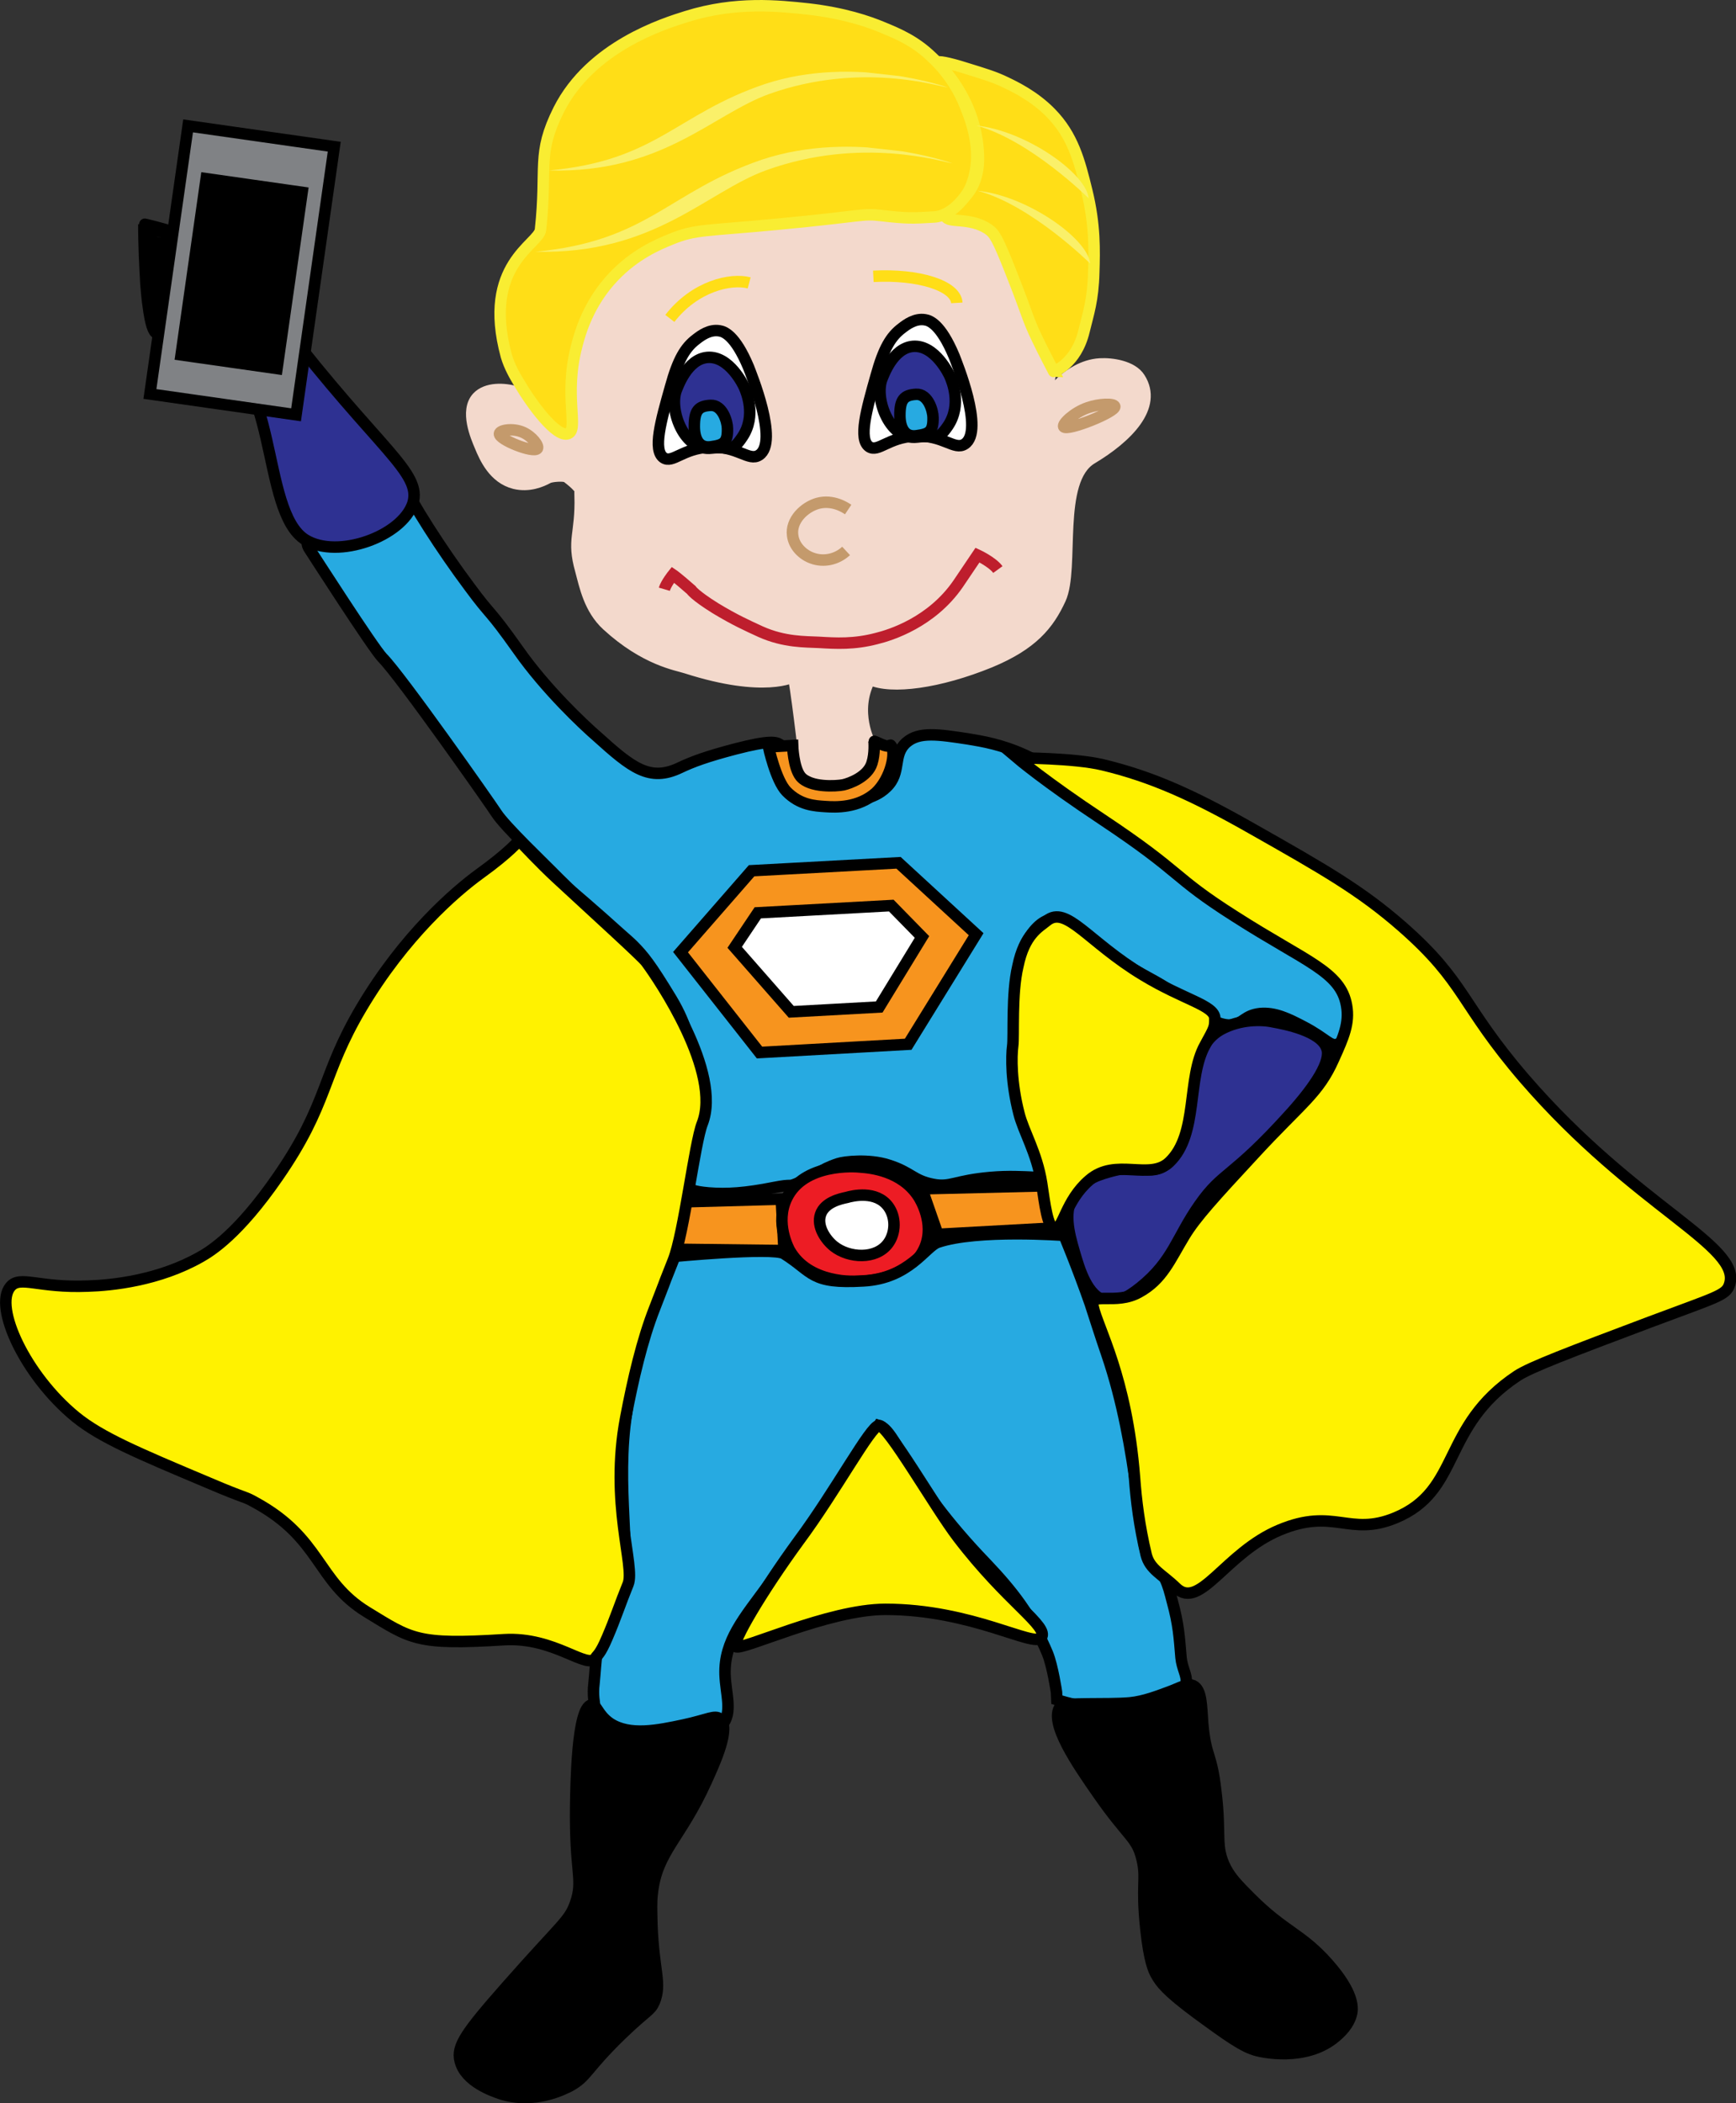 <?xml version="1.0" encoding="utf-8"?>
<!-- Generator: Adobe Illustrator 18.1.0, SVG Export Plug-In . SVG Version: 6.00 Build 0)  -->
<!DOCTYPE svg PUBLIC "-//W3C//DTD SVG 1.1//EN" "http://www.w3.org/Graphics/SVG/1.1/DTD/svg11.dtd">
<svg version="1.1" id="Layer_1" xmlns="http://www.w3.org/2000/svg" xmlns:xlink="http://www.w3.org/1999/xlink" x="0px" y="0px"
	 viewBox="0 0 503.3 609.6" enable-background="new 0 0 503.3 609.6" xml:space="preserve">
<rect x="0" y="0" width="503.3" height="609.6" fill="#333333" stroke="none"/>
<symbol  id="Blond_Hair_1" viewBox="-8.1 -3.4 16.2 6.8">
	<g>
		<g>
			<path fill="#FAF069" d="M-8.1,2.5c0,0,10.4-0.9,16.2-5.9C3.6,2-5.5,4.9-8.1,2.5z"/>
		</g>
	</g>
</symbol>
<symbol  id="Blond_Hair_4" viewBox="-11.3 -7.7 22.7 15.4">
	<g>
		<path fill="#FAF069" d="M-11.3,7c0,0,5.6,2.6,10.6-1.9c5-4.6,5.8-10.2,12-12.7C4.7-6.5,2.2,0.9-1,4C-6.1,8.9-10.8,7-11.3,7z"/>
	</g>
</symbol>
<path fill="#27AAE1" stroke="#000000" stroke-width="3.324" stroke-miterlimit="10" d="M262.8,215.2c3.7-3.2,9.3-2.3,17.9-1
	c4.2,0.7,9.7,1.6,16.5,4.7c10.3,4.7,15.5,10.5,25.1,17.2c13.4,9.3,23.8,20.4,37,29.4c0.2,0.1,11.1,5.1,23.2,13.9
	c3.4,2.5,7.1,5.3,8.4,10.2c1.5,5.3,0,12.1-3.2,13.1c-2.1,0.7-3.3-1.7-9.8-5.1c-4.4-2.3-8.2-4.2-12.6-3.8c-4.5,0.5-4.8,2.9-8.2,3.3
	c-6.4,0.6-15.4-8.6-20.4-11.6c-4.6-2.8-10.5-5.2-17.9-11.6c-3.7-3.2-5.4-3.9-7-5.2c-3.1-2.4-8.7-5.3-14.1,4.2
	c-3.4,6.1-1.2,19.1-0.9,26.4c0.2,4.8,0.5,17.2,3.5,26.1c0,0,0.4,1.9,3,9.3l1.8,5.6c-0.7,2.1-7.6,0.1-17.9,1c-10.4,0.9-11.6,3-16.7,2
	c-5.8-1.1-6.3-3.5-13-5.6c-5.6-1.8-12.7-1-14.5-0.4c-5.5,1.8-6.2,3.5-12.6,6c-1.8,0.7-0.8-0.1-5.9,0.9c-8.5,1.7-13.8,2-19,1.6
	c-4.7-0.4-5.4-1.1-5.7-1.4c-2.6-2.9,0.1-8,1.9-18c0.6-3.2,2.3-10.7-0.6-19.6c-1.1-3.5-1.5-9-6.5-17.3c-6-9.9-8.1-12.5-11.1-15.5
	c-2.1-2,0,0-8.8-7.9c-8.7-7.7-8-6.7-12.7-11.4c-4.1-4.2-15.6-15.1-18.1-19c-1.8-2.8-27.8-39.8-33-45c-2.8-2.9-20.3-30.2-21.1-31.4
	c-4.5-6.5,13.6-2.6,11.5-2.6c-9.6-0.1,2.6-4.3,10.6-7.1c6.5-2.3,1.5-16.8,4-11.3c3.5,7.6,12.2,21.1,20.2,31.8
	c6.7,9.1,5.2,5.7,14.2,18.4c8,11.4,19,21.7,22.7,24.9c10.1,9.1,15.3,13.4,24.2,9.1c3.6-1.7,7.6-3.2,16-5.4c10-2.6,11.8-2,12.9-1.3
	c3.7,2.5,1.1,7.5,5.1,12.1c4.1,4.6,11.1,4.4,13.7,4.3c2.7-0.1,8.2-0.2,12.1-4C261.5,223.9,258.6,218.9,262.8,215.2z"/>
<polygon fill="#F7941E" stroke="#000000" stroke-width="3.324" stroke-miterlimit="10" points="260.5,250.1 283,270.8 263.3,302.7 
	220.2,305.1 197.3,276 217.9,252.4 "/>
<polygon fill="#FFFFFF" stroke="#000000" stroke-width="3.324" stroke-miterlimit="10" points="267.3,271.6 254.9,291.9 
	229.4,293.3 213,274.6 219.7,264.6 258.4,262.5 "/>
<path fill="#2E3192" stroke="#000000" stroke-width="3.324" stroke-miterlimit="10" d="M384.7,304c1.2,3.6-3,10.5-10.8,19.1
	c-16.8,18.6-19.3,16.4-26.1,26.1c-6.7,9.5-7.6,16.3-17.2,24c-4.1,3.3-7.1,4.5-9.9,3.9c-5.5-1.2-7.8-9.3-9.2-14.1
	c-1.6-5.5-3.5-12.2,0.2-17.4c2.8-4,7.5-5.3,10.9-6.2c7.5-2,9.6,0.6,13.4-0.7c11.4-4,4.6-33,18-40.3c5.5-3,11.8-2.9,15-2.2
	C372.3,296.8,383.1,298.8,384.7,304z"/>
<path fill="#F7941E" stroke="#000000" stroke-width="3.324" stroke-miterlimit="10" d="M304.3,343.7c1.3,4,2.7,8.1,4,12.1l-36.4,2
	l-4.6-13.2L304.3,343.7z"/>
<polygon fill="#F7941E" stroke="#000000" stroke-width="3.324" stroke-miterlimit="10" points="226.5,347.6 227.3,362.5 
	194.1,362.1 197.3,348.4 "/>
<path fill="#ED1C24" stroke="#000000" stroke-width="3.324" stroke-miterlimit="10" d="M266.3,346.9c0.5,0.8,4.7,7.6,1.9,14.5
	c-3.6,8.9-15.7,9.8-18,10c-2.7,0.2-15.8,0.7-21.3-9c-0.2-0.4-4.3-7.9-0.8-15.1c4.9-10.2,19.8-9.2,21.4-9
	C252.2,338.5,261.4,339.3,266.3,346.9z"/>
<path fill="#FFFFFF" stroke="#000000" stroke-width="3.324" stroke-miterlimit="10" d="M257.5,349.7c2.3,3.1,2.2,7.7,0,10.7
	c-3.5,4.8-11.4,4.3-15.7,0.9c-2.4-1.9-5.1-5.8-3.9-9.3c1.2-3.5,5.7-4.5,7.6-4.9C247.2,346.6,254,345,257.5,349.7z"/>
<path fill="#27AAE1" stroke="#000000" stroke-width="3.324" stroke-miterlimit="10" d="M308.5,358.1c0,0,3.9,9.3,7.6,19.9
	c0.6,1.8,3.1,9.7,4.7,14.3c9.7,28.3,9.3,57.4,12.6,60.1c4.4,3.6,5.1,6.5,6.5,11.9c1.8,6.6,2,10.2,2.5,16.2c0.3,3.1,1.8,5.2,1.5,7.2
	c-0.4,2.9-5,4.4-8.1,5.5c-1.7,0.6-9.2,2.1-15.2,2.1c-6.4,0-14.2-2.6-14.2-2.6l-0.1-2.2c0,0-1.1-7.5-2.6-11.2
	c-4.6-11-10.2-18.1-17.8-26.1c-23.9-24.8-26-38.5-31.1-40c0,0-8.5,14.3-32,46.2c-7.1,9.7-12.9,16.2-12.6,26
	c0.2,5.7,2.3,11.1-0.9,14.7c-0.7,0.8-2,1.9-10.5,2.8c-15.3,1.7-20-0.8-21.4-1.6c-1.6-0.9-4.5-2.7-4.8-5.4c-0.3-2.5-0.8-4.6-0.4-7.8
	c0.8-7.8,0.2-9.8,3.9-16.9c1.6-3.1,2.6-7.3,4.1-11c3.1-7.9-1.9-29.6,1.5-50.8c1.9-11.6-0.7-20.8,2.8-24.6c6.1-6.7,9.8-20.5,9.8-20.5
	s29.8-2.9,33-0.9c8.6,5.4,7.6,8.8,23,7.9c13.3-0.7,18-10,21.6-11.2C283.4,356.2,308.5,358.1,308.5,358.1z"/>
<path stroke="#000000" stroke-width="3.324" stroke-miterlimit="10" d="M348.7,499.7c-0.4-5.3-0.3-9.9-2.8-11.1
	c-1.4-0.6-2.7,0.1-6.1,1.5c-4,1.5-8.1,3.1-12.2,3.5c-6.7,0.6-19.2-0.2-20.2,1.1c-3.4,4.5,4.9,16.6,10.9,25.2
	c8.8,12.7,11.3,12.6,12.8,19c1.4,5.8-0.3,7.1,1.1,20.2c1,9.4,2.3,12.1,3,13.3c1.2,2.2,3,4.7,11.8,11.2c9,6.6,13.5,9.8,17.4,10.8
	c1.1,0.3,14.1,3.4,22.8-4c1.4-1.2,4-3.5,4.7-7c0.2-1.4,0.7-5.6-6.9-14.2c-7.8-8.8-12.5-9.1-22.4-19c-3.8-3.8-5.7-5.8-7.2-8.6
	c-3.3-6.4-1.3-9.5-2.9-22.3C351.2,507.8,349.6,509.7,348.7,499.7z"/>
<path stroke="#000000" stroke-width="3.324" stroke-miterlimit="10" d="M204.7,516.5c2.6-5.7,7.1-15.6,4.1-18.2
	c-1.5-1.3-3.6,0.2-10.6,1.7c-7.5,1.6-15.7,3.3-21.4-0.5c-3.6-2.5-3.8-5.5-5.3-5.3c-4.3,0.6-4.5,24-4.6,28.9
	c-0.3,20.4,2.4,21.5-0.1,28.7c-1.9,5.2-3.6,5.5-20,24.1c-11.8,13.4-14.5,17.3-13.4,21.5c1.5,6.1,9.7,8.8,11.7,9.5
	c9.8,3.2,18.5-1.4,20.1-2.2c5.1-2.8,4.4-4.7,14.9-14.9c7.7-7.4,8.4-6.8,9.6-9.5c2.2-5.4-0.2-8.8-0.7-22.4c-0.1-4.4-0.2-6.5,0.1-9
	C190.4,536.7,197.2,533.1,204.7,516.5z"/>
<path fill="#FFF200" stroke="#000000" stroke-width="3.324" stroke-miterlimit="10" d="M150.5,243.6c0,0-2.7,3.4-11.3,9.6
	c-7.2,5.2-22,18-34.4,38.9c-11.7,19.7-9.4,27.6-24.3,49.1c-11.4,16.5-19.3,21.4-22.3,23.1c-12.1,6.9-25.8,8.3-32.7,8.5
	C11,373.4,5.8,369.6,3,373c-4.9,5.9,4.4,25.8,18.9,37.7c7.4,6,17.8,10.4,38.7,19.2c11,4.7,10,3.7,13.2,5.5
	c19.4,10.5,17.9,22.9,32.6,31.9c12.8,7.8,14.4,9.6,39.7,8c14.8-0.9,24.3,9,26.6,5.2c0.5-0.8,1.3-1,3.3-5.7c2.5-5.8,3.7-9.7,6.1-15.6
	c2.1-5.2-5.4-23.4-0.7-48.2c2.1-11.1,4.8-22.7,8.4-31.8c5.4-13.9,1.3-3.6,5.4-13.9c3.1-7.8,6.2-34,8.4-39.6
	c5.8-14.8-12.5-41.8-16.3-46.9c-1.3-1.7-15.3-14.4-26.2-24.5C156.9,250.4,151.9,245.1,150.5,243.6z"/>
<path fill="#FFF200" stroke="#000000" stroke-width="3.324" stroke-miterlimit="10" d="M213.3,477.3c1.5,1.4,26.7-10.8,43.4-10.8
	c25.1,0,43.1,11.2,45.2,8.2c2.3-3.3-9.8-10.2-24.2-29.1c-6.7-8.8-20.2-32.5-22.9-32.4c-2.4,0.1-12.5,19-23.2,33.4
	C220.8,461.4,212.1,476.2,213.3,477.3z"/>
<path fill="#FFF200" stroke="#000000" stroke-width="3.324" stroke-miterlimit="10" d="M341,460.3c6.9,6.6,14.2-10.2,30-16.8
	c15.8-6.6,20.1,2,33.5-3.5c19.2-7.9,13.2-26.5,35.4-41.2c3.8-2.5,15.4-6.9,38.5-15.6c19.2-7.2,22-7.7,23-10.8
	c3.8-11.3-27.1-22.3-59.4-59.7c-18.6-21.6-17-27.9-35.5-44.1c-12-10.5-22.5-16.5-43.7-28.5c-16.9-9.6-28.9-15-43.1-18.4
	c-8.3-2-24.8-2-24.8-2s8,6.8,24.6,17.8c23.9,15.9,20,16.4,38.6,28.2c20.6,13.2,30.6,15.9,32.3,25.8c0.9,5.1-0.9,9.2-3.7,15.4
	c-4.5,10.2-9.4,12.7-23.2,27.7c-11.3,12.2-16.9,18.3-20.1,23.6c-4.2,6.9-6.4,12.7-13.2,16.4c-6.8,3.8-14.2-0.4-13.3,4.1
	c1.3,6.2,9.7,20.3,12,49.4c0.5,6.9,1.4,14.2,3.4,22.6C333.4,455,336.9,456.3,341,460.3z"/>
<g>
	<path fill="#FFF200" stroke="#000000" stroke-width="3.324" stroke-miterlimit="10" d="M303.5,266.9c5.7-4.6,11.9,6.1,28,15.8
		c11.9,7.2,20.6,8.7,20.7,12.5c0,2.6,0,2.6-2.8,7.7c-5.4,9.6-1.9,25.8-10.3,33.9c-5.8,5.6-15.6-1.4-23.3,5.3
		c-6.9,5.9-7.6,14.3-10,14.1c-2.1-0.2-2.9-7.3-3.8-13.2c-1.4-8.9-5.3-15-6.6-20.3c-2.3-9-2.2-16.4-1.8-19.5
		c0.4-2.7-0.4-15.1,1.5-23.1C297,270.8,301.2,268.8,303.5,266.9z"/>
</g>
<path fill="#F3D9CC" stroke="#F3D9CC" stroke-width="3.324" stroke-miterlimit="10" d="M233.5,222.5c0,0-1.8-16.7-3.4-26.4
	c0,0-8.3,4.8-31.1-2.5c-2.7-0.9-11.9-2.2-23-12.4c-5.1-4.7-6.4-11.3-7.6-15.8c-2.6-9.2,0.1-10.2-0.2-21.7c0,0,2.3-0.8-3.8-5.4
	c-0.8-0.6-4.6-0.3-5.5,0.2c-2,1.1-5.6,2.6-9.7,1.6c-6-1.5-8.6-7.4-10-10.8c-1.1-2.6-4.4-10.2-0.8-14.1c2.7-2.9,7.9-2.6,11.2-1.6
	c10.3,3.1,12.6,15.9,15.9,15.2c2.7-0.6-1-5.7,1.7-20.8c0.8-4.2,0.3-5.3,4.5-14.1c2.9-6.2,6.1-14.1,11.5-17.8
	c5.7-3.8,11.1-7.9,26.7-9.8c17.1-2.2,19.9-1.3,38.8-3.2c8-0.8,19.6-1.4,36.8,5.4c6.4,2.5,11.9,27.1,14.5,30.2
	c9.4,11.4,0.7,14.7,1.8,17.8c0,0.1,0.1,0.1,0.1,0.1c0.8,0.3,3.4-4,7.1-7c1.1-0.8,4.8-3.8,9.9-4.1c3.3-0.2,9.3,0.6,11.5,4.1
	c5.3,8.3-3.7,17.2-13.9,23.3c-10.5,6.3-5,31.7-9.1,40.7c-3.4,7.4-8.1,13.2-20.4,18.3c-14.7,6-28.6,7.9-34.8,5c0,0,0,0,0,0
	c-5,9.5,0.1,18.7,0.1,18.7c0.1,1.1,0.2,2.9,0.4,5.2c-1.3,1.2-3.6,2.7-6.9,3.9c-0.9,0.3-2,0.5-3.3,0.6
	C237.3,225.2,233.5,222.5,233.5,222.5z"/>
<path fill="none" stroke="#C49A6C" stroke-width="3.324" stroke-miterlimit="10" d="M155.8,130c0.5-0.8-1.5-3.5-4.2-4.7
	c-3-1.3-6.7-0.6-6.8,0.4C144.5,127.4,154.8,131.5,155.8,130z"/>
<path fill="none" stroke="#C49A6C" stroke-width="3.324" stroke-miterlimit="10" d="M308.4,123.7c-0.5-0.8,2.9-4.1,6.9-5.5
	c3.4-1.2,7.6-1.3,7.9-0.4C323.6,119.4,309.3,125.1,308.4,123.7z"/>
<g>
	<path fill="#FFFFFF" stroke="#000000" stroke-width="3.324" stroke-miterlimit="10" d="M220.1,131.9c-3,2-6.2-2.7-14.5-2.3
		c-7.7,0.4-10.6,4.8-13.2,3.1c-3.2-2.2-0.8-10.7,2-20.6c2.2-8,4.3-11.4,7.5-13.8c1.3-1,3.8-2.9,6.7-2.4c1.3,0.2,4.5,1.2,8.4,10.5
		C217.6,108,225.9,128.1,220.1,131.9z"/>
	<path fill="#2E3192" stroke="#000000" stroke-width="3.324" stroke-miterlimit="10" d="M215.2,126.7c4.2-6.2,1.1-13.2,0.6-14.4
		c-0.2-0.5-4.3-9.2-10.7-8.7c-5.9,0.5-8.6,8.5-9.1,9.7c-2,5.9,2.5,17.6,10.3,16.6C211.6,129.3,212,131.5,215.2,126.7z"/>
	<path fill="#27AAE1" stroke="#000000" stroke-width="3.324" stroke-miterlimit="10" d="M206.1,129.5c3.6-0.5,4.9-1.1,4.8-5.3
		c0-1.9-1.4-6.9-4.9-6.7c-3.5,0.2-4.7,1.5-4.7,6.1C201.3,127,202.5,130,206.1,129.5z"/>
</g>
<g>
	<path fill="#FFFFFF" stroke="#000000" stroke-width="3.324" stroke-miterlimit="10" d="M279.7,128.7c-3,2-6.2-2.7-14.5-2.3
		c-7.7,0.4-10.6,4.8-13.2,3.1c-3.2-2.2-0.8-10.7,2-20.6c2.2-8,4.3-11.4,7.5-13.8c1.3-1,3.8-2.9,6.7-2.4c1.3,0.2,4.5,1.2,8.4,10.5
		C277.2,104.8,285.5,124.9,279.7,128.7z"/>
	<path fill="#2E3192" stroke="#000000" stroke-width="3.324" stroke-miterlimit="10" d="M274.8,123.5c4.2-6.2,1.1-13.2,0.6-14.4
		c-0.2-0.5-4.3-9.2-10.7-8.7c-5.9,0.5-8.6,8.5-9.1,9.7c-2,5.9,2.5,17.6,10.3,16.6C271.2,126,271.6,128.2,274.8,123.5z"/>
	<path fill="#27AAE1" stroke="#000000" stroke-width="3.324" stroke-miterlimit="10" d="M265.7,126.3c3.6-0.5,4.9-1.1,4.8-5.3
		c0-1.9-1.4-6.9-4.9-6.7c-3.5,0.2-4.7,1.5-4.7,6.1C260.9,123.7,262.1,126.8,265.7,126.3z"/>
</g>
<path fill="none" stroke="#FFDE17" stroke-width="3.324" stroke-miterlimit="10" d="M217.2,82c-5.3-1.4-15.7,0.9-23,10.3"/>
<path fill="none" stroke="#FFDE17" stroke-width="3.324" stroke-miterlimit="10" d="M277.4,87.8c-0.3-5-11.1-8.4-24.2-7.7"/>
<line fill="none" stroke="#000000" stroke-width="3.324" stroke-miterlimit="10" x1="212" y1="96.8" x2="212" y2="96.8"/>
<g>
	<path fill="none" stroke="#C49A6C" stroke-width="3.324" stroke-miterlimit="10" d="M245.9,147.7c-0.6-0.4-4.3-3-8.8-1.8
		c-3.9,1.1-7.9,4.9-7.3,9.3c0.4,3.3,3.1,5.7,5.7,6.6c3.3,1.2,7.1,0.4,9.8-2.1"/>
</g>
<path fill="none" stroke="#BE1E2D" stroke-width="3.324" stroke-miterlimit="10" d="M289.3,165.1c-1.6-2.2-5.9-4.2-5.9-4.2
	s-3.3,4.9-5.6,8.3c-7.7,11.2-19.6,14.9-23.7,15.9c-6.5,1.7-11.7,1.4-16.7,1.1c-3.9-0.2-10,0-16.9-3.1c-3.7-1.7-7.5-3.4-13.1-6.8
	c-6.1-3.8-7-5.3-7-5.3c-4.1-3.6-5.3-4.4-5.3-4.4s-2,2.5-2.5,4.2"/>
<path fill="#FFDE17" stroke="#F9ED32" stroke-width="3.324" stroke-miterlimit="10" d="M314.3,95.9c1.2-5,2.6-8.8,2.8-17
	c0.2-6.1,0.4-13.7-2-23.5c-2.1-8.6-4-16.1-10.5-22.7c-4.8-4.9-10.5-7.6-13-8.8c-3.3-1.6-6-2.4-11.5-4.1c-5-1.6-8.7-2.3-8.1-1.6
	c1.3,1.7,9.8,9.9,11.4,23.5c0.3,2.8,1,8.6-2.2,13.5c-3,4.5-7.5,5.8-7,7.5c0.5,2.1,7.1,0.1,12.4,3.8c1.7,1.2,2.6,2.5,6.6,12.7
	c4.8,12.1,4.7,13.3,7.6,19.2c1.4,3,4.7,9.3,4.7,9.3v0C305.4,107.7,312,105.6,314.3,95.9z"/>
<path fill="#FFDE17" stroke="#F9ED32" stroke-width="3.324" stroke-miterlimit="10" d="M256,8c-4.3-1.8-11.3-4.2-21.7-5.4
	c-8.5-0.9-20.9-2.3-35.3,2.2c-6.4,2-27.7,8.6-37,27c-6.5,13-3.3,16.4-5.3,34.8c-0.5,4.3-17.1,10.1-9.9,36.6c0.9,3.1,2.6,6,3.7,7.8
	c3.5,6,10.8,16,14.2,14.7c3.2-1.2-1.3-10.9,2.5-25.4c0.9-3.5,3.3-12.4,10.8-20.2c6.1-6.4,12.7-9.2,16.4-10.7c7.2-3,10.1-2.4,31-4.4
	c25.4-2.4,24.5-3.2,30.2-2.5c7,0.8,8.8,0.8,15.2,0.4c5.3-0.3,9.4-6.2,10.3-8c4.6-9.8,0.4-20.1-1.3-24.3c-1.3-3.3-4.1-8.9-9.7-14.1
	C265.3,11.9,260.6,9.9,256,8z"/>
<path fill="#F7941E" stroke="#000000" stroke-width="3.324" stroke-miterlimit="10" d="M258.2,216c-0.2-0.2,0,0.9-2.8-0.3
	c-2.4-1.1-2-0.8-2-0.8s0.3,3.5-0.6,6.3c-1.2,4-6.5,5.9-8.3,6.3c-2,0.4-9.7,0.9-12.4-2.4c-2.1-2.6-2.3-9-2.3-9l-7,0.4
	c0,0,2.1,9.7,5.2,12.9c3.9,4,8.2,4.2,11.3,4.4c2.9,0.2,9.5,0.5,14.6-4C258.3,225.7,260,217.8,258.2,216z"/>
<use xlink:href="#Blond_Hair_4"  width="22.7" height="15.4" x="-11.3" y="-7.7" transform="matrix(-4.941 -0.548 0.277 -2.495 217.047 36.646)" overflow="visible"/>
<use xlink:href="#Blond_Hair_4"  width="22.7" height="15.4" x="-11.3" y="-7.7" transform="matrix(-5.161 -0.572 0.293 -2.641 215.742 59.361)" overflow="visible"/>
<use xlink:href="#Blond_Hair_1"  width="16.2" height="6.8" x="-8.1" y="-3.4" transform="matrix(-1.522 -1.734 1.349 -1.185 299.926 46.408)" overflow="visible"/>
<use xlink:href="#Blond_Hair_1"  width="16.2" height="6.8" x="-8.1" y="-3.4" transform="matrix(-1.522 -1.734 1.349 -1.185 300.361 65.322)" overflow="visible"/>
<g>
	<path fill="#2E3192" stroke="#000000" stroke-width="3.324" stroke-miterlimit="10" d="M88.6,156.5c-13.5-8.2-7.3-52.1-29-54.8
		c-12.1-1.5-14.2-4.6-14.1-5.2c0.1-0.5,14.2,0.6,14-4c-0.2-4.3-15.2-4.5-15.2-3.9c-0.1,0.6,15-0.6,14.9-4.9
		c-0.1-3.7-16.4-1.7-16.4-1.8c0-0.1,16-3.1,15.9-4.9c-0.2-3-16.5-2.7-16.5-2.9c0-0.2,15.6,0.3,16-1.7c0.7-3.8-16.8-7.5-16.2-7.4
		c0.3,0,11.2,4.8,13.6,1.8c2.3-2.8-3.1-10-2.2-14.1c0.5-2.3,5.6-3.6,7.1-1.1c2.1,3.4,3.9,8.4,4,10.8c0.2,5.3,1.5,10.9,17.5,31.7
		c27.7,36.1,40.4,42.8,37.7,51.8C116.6,155.4,98,162.2,88.6,156.5z"/>
	<path fill="none" stroke="#000000" stroke-width="3.324" stroke-miterlimit="10" d="M41.7,65c0,3.2,0.1,6.3,0.2,9.2
		c0.1,2.9,0.3,5.6,0.4,8c0.2,2.5,0.4,4.8,0.7,6.7c0.6,4.7,1.5,7.6,2.4,7.6"/>
	<g>
		<g>
			<path d="M42.6,67.7c0,1.2-0.4,3.5,0.4,4.5c0.7,0.9,1.4,0.5,2.3,0.4c1.6-0.1,3.1,0.8,4.8,0.7c1.8,0,3.5-0.4,5.1-1
				c0.8-0.3,0.8-1.3,0-1.6c-2-0.7-3.8-1.6-5.8-2.3c-1.4-0.6-3.3-1.6-4.8-1.4c-0.4,0-0.7,0.2-0.8,0.6c-0.4,1.3-0.6,3,0.9,3.4
				c0.6,0.2,1.3,0,2,0.2c0.6,0.2,1.2,0.5,1.8,0.7c1.1,0.4,2.1,0.7,3.2,0.5c0.9-0.1,1.1-1.3,0.2-1.6c-2.2-0.8-4.3-1.8-6.6-2.2
				c-1-0.2-1.5,1.4-0.4,1.6c2.3,0.3,4.4,1.3,6.6,2.2c0.1-0.5,0.1-1.1,0.2-1.6c-1.7,0.2-3-0.7-4.6-1.2c-0.3-0.1-1.1-0.4-1.4-0.3
				c-0.7-0.2-0.8,0-0.4,0.4c0-0.6,0.1-1.1,0.2-1.7c-0.3,0.2-0.5,0.4-0.8,0.6c1.6-0.2,4,1.2,5.4,1.8c1.6,0.7,3.1,1.3,4.7,1.9
				c0-0.5,0-1.1,0-1.6c-2.8,0.9-5.2,1.1-8,0.3c-0.7-0.2-1.3-0.2-2-0.2c-0.9-0.1-0.3,0.4-0.4-0.4c-0.1-0.9-0.1-1.8,0-2.7
				C44.3,66.6,42.7,66.6,42.6,67.7L42.6,67.7z"/>
		</g>
	</g>
	<g>
		<g>
			<path d="M42.8,76.3c0.1,1.4,0.2,2.9,0.3,4.3c0.1,0.8,1.1,1.2,1.5,0.4c0.7-1.4,3.9-1.4,5.2-1.7c1.7-0.4,3.3-0.9,4.9-1.3
				c0.6-0.2,0.8-0.9,0.4-1.4c-1.5-1.7-3.8-1.4-5.8-1.3c-1.3,0-5.1-0.8-5.6,1c-0.3,1.1,0.4,2.5,1.5,2.5c1.3,0.1,2.7-0.3,4-0.3
				c1.4,0.1,2.7,0,4.1-0.3c1-0.3,0.6-1.9-0.4-1.6c-1.6,0.4-3.1,0.2-4.7,0.2c-0.5,0-1,0-1.5,0.1c-0.2,0-1.8,0.1-1.3,0.2
				c2.4,0.5,6.8-1.4,8.7,0.8c0.1-0.5,0.2-0.9,0.4-1.4c-2.5,0.7-4.9,1.4-7.5,1.8c-1.6,0.2-2.9,0.5-3.7,2c0.5,0.1,1,0.3,1.5,0.4
				c-0.1-1.4-0.2-2.9-0.3-4.3C44.4,75.2,42.7,75.2,42.8,76.3L42.8,76.3z"/>
		</g>
	</g>
	<g>
		<g>
			<path d="M47.9,77.6c0.7,0,2.1-0.3,2.8,0c0.4,0.2,0.7,0.6,1.1,0.7c0.6,0.2,1.4,0.1,2,0.1c0.8,0,1.8,0.1,2.6-0.2
				c0.4-0.1,0.6-0.4,0.6-0.8c0,0,0-0.1,0-0.1c0-0.3-0.2-0.6-0.4-0.7c0,0-0.1,0-0.1-0.1c-0.9-0.6-1.7,0.9-0.8,1.4c0,0,0.1,0,0.1,0.1
				c-0.1-0.2-0.3-0.5-0.4-0.7c0,0,0,0.1,0,0.1c0.2-0.3,0.4-0.5,0.6-0.8c-0.7,0.2-1.7,0.2-2.4,0.1c-0.5,0.1-1,0-1.5-0.3
				c-0.2-0.1-0.3-0.2-0.5-0.4c-1.1-0.4-2.4-0.2-3.6-0.2C46.8,75.9,46.8,77.6,47.9,77.6L47.9,77.6z"/>
		</g>
	</g>
	<g>
		<g>
			<path d="M44.1,79.6c0.4,0,0.8,0,1.2,0c1.1,0,1.1-1.7,0-1.7c-0.4,0-0.8,0-1.2,0C43.1,77.9,43.1,79.6,44.1,79.6L44.1,79.6z"/>
		</g>
	</g>
	<g>
		<g>
			<path d="M43.7,84.6c4.5,0,9.1,0,13.6,0c-0.1-0.5-0.1-1.1-0.2-1.6c-2.8,0.8-5.6,1.6-8.4,2.4c-0.7,0.2-1.4,0.3-2,0.6
				c-0.3,0-0.6,0.2-0.8,0.3c-0.3,0.3-0.4,0.3-0.4-0.2c-1.4-0.9,2.1-0.5,2.7-0.5c1.4,0,2.7-0.1,4.1-0.3c0.2,0,2-0.2,2-0.2
				c0-0.2-1.7-0.2-1.9-0.2c-0.9,0.1-1.7,0.4-2.5,0.7c-0.4,0.2-0.9,0.5-1.4,0.6c-0.5,0.4-1,0.3-1.5-0.2c-0.9-0.1-1.2-0.3-0.7-0.7
				c0.1,0.5,0.1,1,0.2,1.5c0.2-0.1,0.4-0.2,0.6-0.3c1.1-0.1,1.1-1.7,0-1.7c-0.7,0-0.9,0-1.5,0.5c-0.5,0.4-0.6,1.4,0.2,1.5
				c1.5,0.2,2.5-1.4,1.1-2.5c-1.2-1-2.4-0.1-2.6,1.2c-0.3,2.7,2.3,3,4.3,2.4c0.8-0.3,1.6-0.8,2.5-1c1-0.3,1.9-0.2,2.9-0.4
				c0.8-0.1,1.8-0.4,2.2-1.2c1.1-2.1-1.8-2-3-1.9c-2.4,0.2-4.7,0.4-7.2,0.3c-0.9,0-1.8-0.3-2.3,0.6c-0.6,1,0.2,3.3,1.3,3.6
				c1.4,0.4,4.4-1.1,5.6-1.5c2.3-0.7,4.6-1.3,6.9-2c0.9-0.3,0.7-1.6-0.2-1.6c-4.5,0-9.1,0-13.6,0C42.7,82.9,42.7,84.6,43.7,84.6
				L43.7,84.6z"/>
		</g>
	</g>
	<g>
		<g>
			<path d="M44.4,91.5c2.6-0.1,5.2-0.2,7.8,0.1c1.2,0.1,2.7,0.2,3.9,0.6c0.6,0.2,0.6,0.1,0.1-0.2c-0.7,0.3-1.5,0.6-2.2,0.9
				c-1.1,0.4-2.2,0.7-3.4,0.8c-0.2,0-5.3,0.9-4.4-1c0.3-0.5,3.9-0.7,4.5-0.8c0.7-0.1,4.7-0.1,1.8,0.6c-0.9,0.2-1.8,0.3-2.7,0.5
				c-1.3,0.2-3.6,0.5-1-0.1c0.9-0.2,1.9-0.4,2.9-0.5c0.8,0.2,1.4,0.1,1.9-0.4c-0.1,0-0.1,0-0.2,0c-1.2,0.1-2.5,0.4-3.6,0.7
				c-0.6,0.2-1.2,0.3-1.8,0.5c0.1,0.7,0.5,0.8,1.1,0.3c1,0,2.2-0.5,3.2-0.6c1.1-0.1,0.6-1.7-0.4-1.6c-1.6,0.2-7.3,0.8-5.1,3.6
				c0.2,0.2,0.6,0.3,0.8,0.2c2.3-0.8,4.6-1,6.9-1.6c0.7-0.2,1.2-0.3,1.4-1.1c0.4-2.3-3.4-1.9-4.6-1.7c-1.4,0.2-6.6,0.1-6.1,2.8
				c0.6,2.7,5.9,0.9,7.3,0.6c1.4-0.3,4.2-1.5,2.6-3.2c-0.8-0.9-2.4-0.9-3.5-0.8c-1.8,0.2-3.6,0.5-5.4,0.6c-2.2,0.1-2.4,3-0.9,4.4
				c1.6,1.5,6.4,0.1,8.2-0.4c1-0.3,6.2-1.7,4.1-3.7c-1-1-3.7-0.9-5.1-1c-2.7-0.3-5.5-0.3-8.2-0.2C43.3,89.9,43.3,91.6,44.4,91.5
				L44.4,91.5z"/>
		</g>
	</g>
</g>
<g>
	
		<rect x="48.8" y="39.1" transform="matrix(0.99 0.141 -0.141 0.99 11.733 -9.102)" fill="#808285" stroke="#000000" stroke-width="3.324" stroke-miterlimit="10" width="42.8" height="78.5"/>
	
		<rect x="56" y="53.5" transform="matrix(0.99 0.141 -0.141 0.99 11.875 -9.072)" stroke="#000000" stroke-width="3.324" stroke-miterlimit="10" width="28.1" height="51.6"/>
</g>
</svg>
